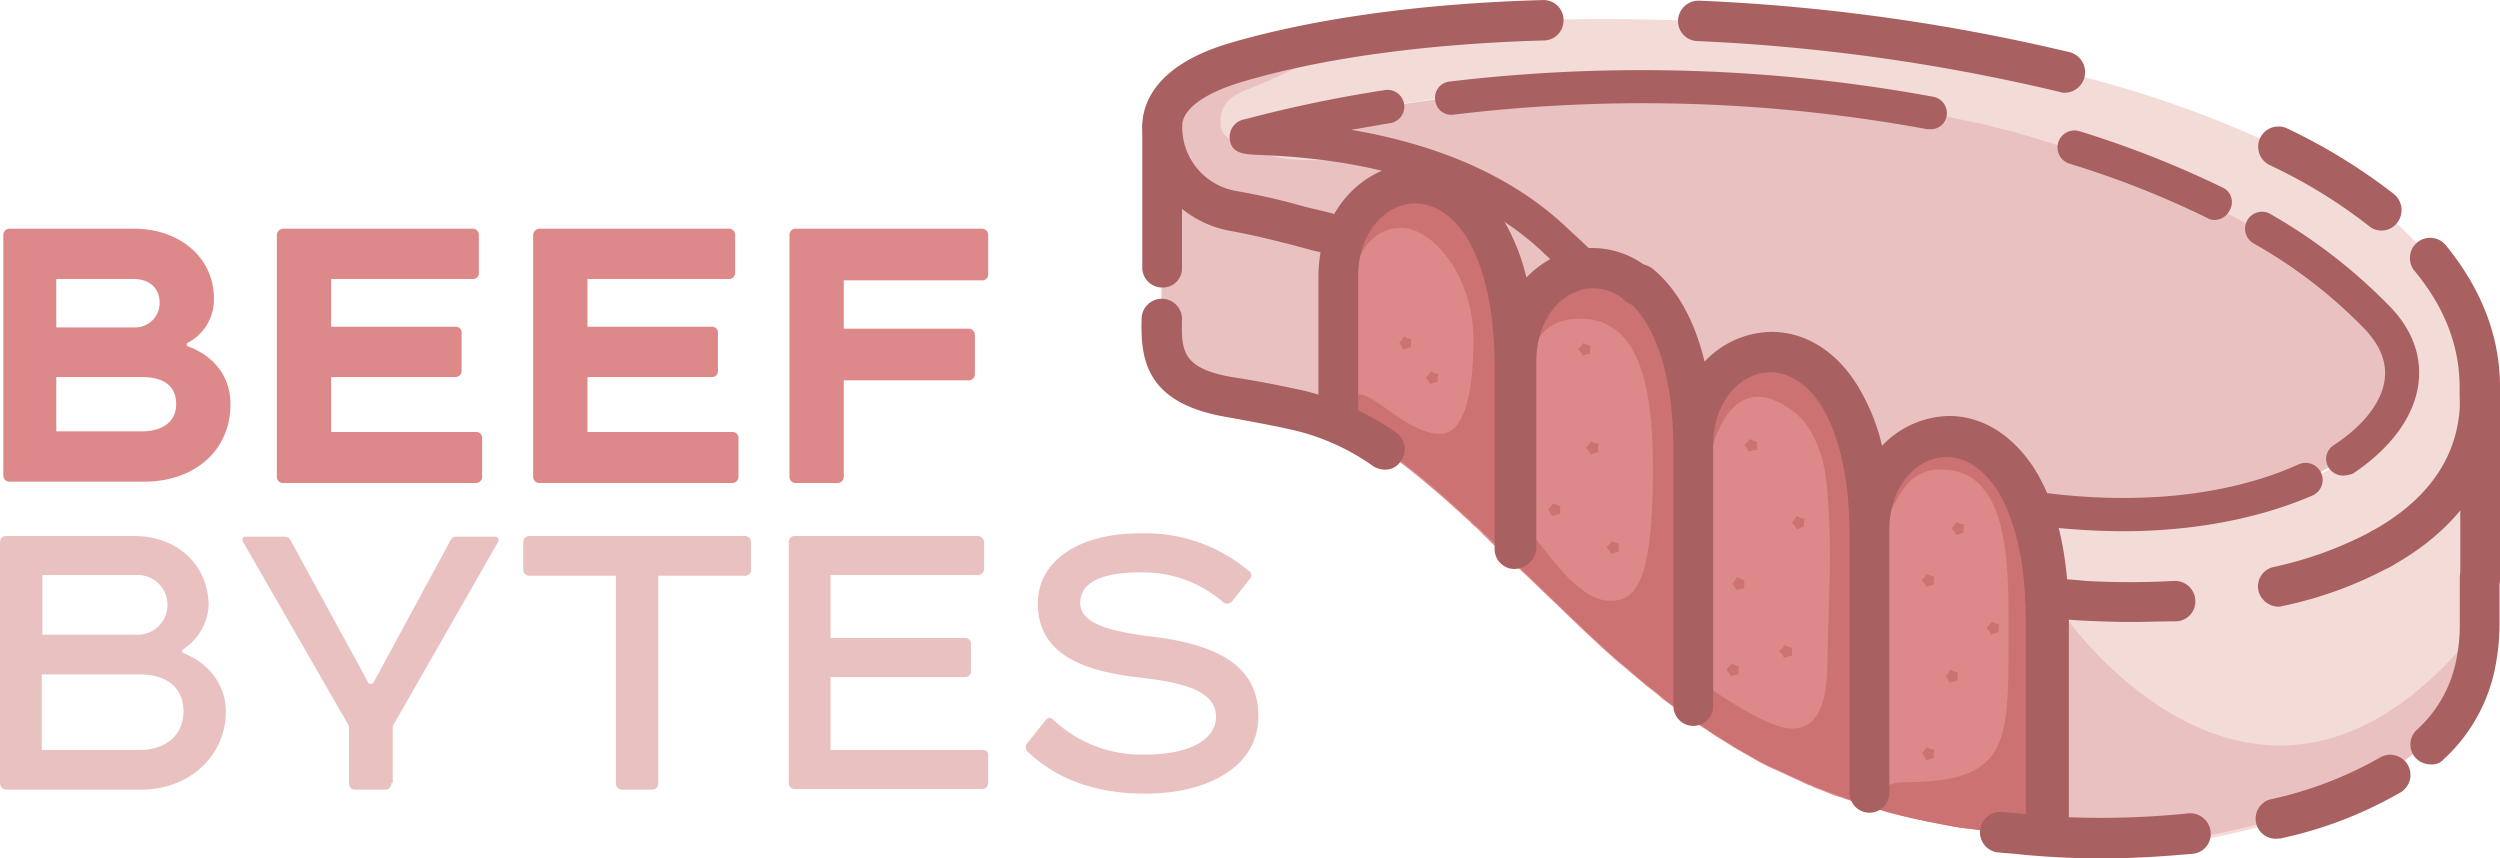 <svg xmlns="http://www.w3.org/2000/svg" viewBox="0 0 377.47 129.61"><title>Asset 2</title><path d="M188.47,20.51c-4.3,1.1,27.3-2.2,46.2,15.7,17.3,16.4,32.3,27.6,43.7,32.4,54.5,22.9,97.3-3,80.5-20.6C329.77,17.41,254.77,3.11,188.47,20.51Z" style="fill:#eac1c1"/><path d="M308.87,93.71v32.6h-.1c-.4,0-.8-.1-1.3-.1-.8-.1-1.5-.1-2.2-.2s-1.4-.1-2.1-.2l-2.6-.3h-.2c-1.1-.1-2.2-.3-3.2-.4s-2.2-.3-3.2-.5-2.1-.4-3.1-.6l-2.7-.6c-1.7-.4-3.3-.8-4.8-1.3-1.2-.3-2.4-.7-3.6-1.1-.7-.2-1.4-.5-2.1-.7-1-.3-1.9-.7-2.9-1.1a6.12,6.12,0,0,1-1.2-.5,14.17,14.17,0,0,1-1.8-.8c-1.4-.6-2.8-1.3-4.2-1.9a32.39,32.39,0,0,1-3.2-1.7c-.1,0-.1-.1-.2-.1-1-.6-2-1.1-2.9-1.7s-2-1.2-3-1.9c-.7-.5-1.4-.9-2.1-1.4a5.58,5.58,0,0,0-.8-.5h0l-4.5-3.3-.3-.3h0c-.8-.7-1.7-1.3-2.5-2s-1.8-1.5-2.7-2.3c-.4-.3-.7-.6-1.1-.9-3.3-2.9-6.4-5.9-9.5-8.9-1.5-1.4-3-2.9-4.5-4.3l-.2-.2c-.3-.2-.5-.5-.8-.7-.6-.6-1.3-1.3-2-1.9-1.1-1-2.1-2-3.1-3-.1-.1-.3-.2-.4-.4a14.2,14.2,0,0,0-1.3-1.2c-.1-.1-.3-.2-.4-.4-.4-.4-.9-.8-1.3-1.2-3.5-3.2-6.8-6-10-8.4a.1.1,0,0,1-.1-.1,12.13,12.13,0,0,1-1.4-1c-.1-.1-.2-.1-.3-.2a10.54,10.54,0,0,1-1.1-.7c-.4-.2-.7-.5-1.1-.7a2.51,2.51,0,0,0-.7-.4,5.74,5.74,0,0,1-.7-.4,9.14,9.14,0,0,0-1.4-.7c-.4-.2-.9-.5-1.3-.7-.1,0-.1-.1-.2-.1a.1.1,0,0,1-.1-.1,4.88,4.88,0,0,0-.7-.3V40.51c0-.3.1-.7.1-1h0l.3-1.8c.1-.3.1-.6.2-.9s.2-.5.3-.8a12.36,12.36,0,0,1,2.2-3.9c.1-.1.2-.3.4-.4a1.38,1.38,0,0,0,.3-.4l.2-.2.3-.3.3-.3a7.55,7.55,0,0,1,1.4-1.1,11.4,11.4,0,0,1,1.9-1h0a8.33,8.33,0,0,1,1.5-.4c.3-.1.6-.1.9-.2a8.6,8.6,0,0,1,1.6-.1h.4a1.27,1.27,0,0,1,.6.1.6.6,0,0,1,.4.1h.1c.2,0,.3.1.5.1s.3.1.5.1l.9.3c.2.1.4.1.5.2a3.92,3.92,0,0,1,1.4.8c.2.1.4.3.6.4a.1.1,0,0,1,.1.1,6.47,6.47,0,0,1,.9.8l.9.9c.3.3.5.6.8.9a23,23,0,0,1,3.9,7.7c.1.4.3.8.4,1.2s.2.6.3,1a3.55,3.55,0,0,1,.2,1c.1.4.2.9.3,1.3a5.85,5.85,0,0,1,.2,1.3,8.75,8.75,0,0,1,.2,1.6,3.08,3.08,0,0,1,.1,1,24.52,24.52,0,0,1,.2,2.7c0,.6.1,1.1.1,1.7v1.4a21.12,21.12,0,0,1,.2-2.6c.1-.4.1-.7.2-1.1s.1-.6.2-.9.1-.4.2-.6.2-.5.3-.8a13.23,13.23,0,0,1,1.5-2.9,1,1,0,0,1,.4-.5,829303603207.09,829303603207.09,0,0,1,.2-.2h0a5,5,0,0,1,.7-.8,4.62,4.62,0,0,1,.7-.7c.2-.2.5-.4.7-.6s.3-.2.4-.3h0a6.73,6.73,0,0,1,1.1-.7h0a8.65,8.65,0,0,1,1.7-.7,2.35,2.35,0,0,1,.8-.2h0c.3-.1.5-.1.8-.2s.3-.1.5-.1h.2a11.33,11.33,0,0,1,2.6.1,2.92,2.92,0,0,1,.9.2c.2.1.4.1.6.2.4.1.7.3,1.1.4s.6.3.9.4a3.51,3.51,0,0,1,.8.5,5.5,5.5,0,0,1,.9.7h0c.3.2.5.5.8.7l.7.7c.1.1.2.2.2.3a7.05,7.05,0,0,1,.7.9l.6.9a17.25,17.25,0,0,1,1.5,2.7c.1.1.1.3.2.4s.1.1,0,.1v.1c.1.1.1.3.2.4s.1.3.2.4c.1.3.3.7.4,1.1l.3.9h0c0,.1,0,.2.1.2v.1c0,.1.1.2.1.4l.3.9a2.92,2.92,0,0,1,.2.9l.3,1.2c.1.4.2.9.3,1.4s.2,1.2.3,1.7.1,1,.2,1.5c.2,2.2.4,4.6.4,7.2v-1a8.6,8.6,0,0,1,.1-1.6c0-.3.1-.7.1-1a.9.9,0,0,1,.1-.5,16.83,16.83,0,0,1,1.8-5.2,7.49,7.49,0,0,1,1.5-2h0a6,6,0,0,1,.8-.8c.3-.3.6-.5.9-.8.2-.1.4-.3.6-.4h0c.2-.1.4-.3.6-.4s.6-.3.9-.5a6.89,6.89,0,0,1,.8-.3h.1a11.63,11.63,0,0,1,1.8-.4h0c.2,0,.3-.1.5-.1s.6-.1.9-.1a5.54,5.54,0,0,1,1.8.2,2.92,2.92,0,0,1,.9.2,7.84,7.84,0,0,1,1.4.5l.6.3a14.83,14.83,0,0,1,2.7,1.9c.2.1.3.3.5.5a14.16,14.16,0,0,1,1.8,2.2c.2.2.3.5.5.7a4.05,4.05,0,0,1,.5.9,21,21,0,0,1,1.8,4c.1.4.3.8.4,1.2a23.39,23.39,0,0,1,1,4h0c.1.3.1.6.2,1v.2c.1.5.2,1.1.3,1.7a15,15,0,0,1,.2,2.2,2.49,2.49,0,0,0,.1.8c0,.5.1,1,.1,1.6v1.1c0,.9.1,1.8.1,2.8v-2.4c0-.4.1-.8.1-1.2a11,11,0,0,1,.6-2.6c.1-.3.2-.5.3-.8s.2-.5.3-.7.2-.5.3-.7v-.1c0-.1,0-.1.1-.2s.1-.2.2-.3.1-.1.1-.2a.1.1,0,0,1,.1-.1h0c.1-.2.2-.3.3-.5s.3-.4.4-.6.4-.5.6-.8a6,6,0,0,1,.8-.8c.3-.3.6-.5.9-.8a8.65,8.65,0,0,1,1-.7l1.2-.6c.1,0,.2-.1.3-.1h0c.1,0,.2-.1.3-.1a10.55,10.55,0,0,1,2.4-.6c.4,0,.8-.1,1.1-.1h.8a.9.9,0,0,1,.5.1.75.75,0,0,1,.5.1,1.85,1.85,0,0,1,.7.2c.3.1.5.1.8.2a43170720256858,43170720256858,0,0,1,1.4.6,10.17,10.17,0,0,1,2.6,1.8c.2.2.4.3.5.5a20.92,20.92,0,0,1,4.1,6.1,3.58,3.58,0,0,1,.4,1.1h0c.2.4.3.9.5,1.3a1.45,1.45,0,0,1,.2.7c.1.3.2.6.3,1a11.63,11.63,0,0,1,.4,1.8c.1.4.2.8.3,1.3s.2,1.1.3,1.7.2,1.3.3,2.1c.1.6.1,1.2.2,1.7a12.1,12.1,0,0,1,.1,1.9v.1a9.7,9.7,0,0,0,.1,1.7C308.87,92.51,308.87,93.11,308.87,93.71Z" style="fill:#de8989"/><path d="M253.17,52.51a51.45,51.45,0,0,1,2.2,15.7v-1a15.3,15.3,0,0,1,3.6-10.3C257.07,55.61,255.17,54.11,253.17,52.51Z" style="fill:#f3dbd8"/><path d="M282.07,81V80a16.38,16.38,0,0,1,2.5-8.9c-1.2-.4-2.4-.9-3.6-1.3A51.07,51.07,0,0,1,282.07,81Z" style="fill:#f3dbd8"/><path d="M374.47,58.41a12.1,12.1,0,0,0-.1-1.9,4.87,4.87,0,0,0-.1-1.2,2.49,2.49,0,0,0-.1-.8,13.56,13.56,0,0,0-.6-2.9c-.1-.5-.3-1-.4-1.5-.1-.3-.2-.7-.3-1a4.18,4.18,0,0,0-.4-1c-.2-.4-.3-.8-.5-1.2l-.3-.6a9.25,9.25,0,0,0-.5-1,8.26,8.26,0,0,0-.7-1.3,2.09,2.09,0,0,0-.4-.6,22,22,0,0,0-1.7-2.5c-.4-.5-.7-1-1.1-1.5a51.75,51.75,0,0,0-7.8-7.7c-.5-.4-1-.8-1.4-1.1a82.66,82.66,0,0,0-13.8-8.3,165.68,165.68,0,0,0-32.6-11.4c-3.1-.8-6.4-1.5-9.6-2.2-.2,0-.3-.1-.5-.1-1.1-.2-2.2-.4-3.2-.6l-3.4-.6-3.5-.6c-1.2-.2-2.3-.4-3.5-.5s-2.5-.4-3.7-.5l-6.8-.9c-4.6-.5-9.2-1-13.7-1.3a2.77,2.77,0,0,1-.9-.1c-1.3-.1-2.7-.2-4-.2a22.6,22.6,0,0,0-2.6-.1c-7.9-.4-15.8-.4-23.4-.2l-7.7.3c-3.4.2-6.7.5-9.9.8h-.2c-1.2.1-2.3.2-3.4.4-2.7.3-5.3.7-7.9,1.1a18.46,18.46,0,0,0-2.3.4c-4.3.8-8.5,1.6-12.3,2.7-1,.3-1.9.5-2.8.8-7.7,2.3-11.1,5.9-11.1,9.7v26.3c0,2.1-.1,4.1,0,6,0,.2.1.5.1.7a7.82,7.82,0,0,0,.9,2.7l.3.6a6.37,6.37,0,0,0,1.6,1.7,7,7,0,0,0,.9.6,3.13,3.13,0,0,0,1,.5,20.43,20.43,0,0,0,5.7,1.7c3.5.5,6.9,1.2,10.3,2a25.56,25.56,0,0,1,6.6,2.7c.5.3.9.5,1.4.8V65c-.4-.2-.9-.5-1.3-.7-.1,0-.1-.1-.2-.1a.1.1,0,0,1-.1-.1,4.88,4.88,0,0,0-.7-.3V40.51c0-.3.1-.7.1-1h0l.3-1.8c.1-.3.1-.6.2-.9s.2-.5.3-.8a12.36,12.36,0,0,1,2.2-3.9c.1-.1.2-.3.4-.4,0-.1.1-.1.1-.2l.2-.2.2-.2.3-.3.3-.3a7.55,7.55,0,0,1,1.4-1.1,11.4,11.4,0,0,1,1.9-1h0a8.33,8.33,0,0,1,1.5-.4c.3-.1.6-.1.9-.2a8.6,8.6,0,0,1,1.6-.1h.4a1.27,1.27,0,0,1,.6.1.6.6,0,0,1,.4.1h.1c.2,0,.3.1.5.1s.3.1.5.1l.9.3c.2.1.4.1.5.2a3.92,3.92,0,0,1,1.4.8c.2.1.4.3.6.4a.1.1,0,0,1,.1.1,6.47,6.47,0,0,1,.9.8l.9.9c.3.3.5.6.8.9a23,23,0,0,1,3.9,7.7c.2.7.4,1.4.6,2.2a3.55,3.55,0,0,1,.2,1c.1.4.2.9.3,1.3a5.85,5.85,0,0,1,.2,1.3,8.75,8.75,0,0,1,.2,1.6,3.08,3.08,0,0,1,.1,1,24.52,24.52,0,0,1,.2,2.7c0,.6.1,1.1.1,1.7v1.4a21.12,21.12,0,0,1,.2-2.6c.1-.4.1-.7.2-1.1s.1-.6.2-.9.1-.4.2-.6.2-.5.3-.8a13.23,13.23,0,0,1,1.5-2.9,1,1,0,0,1,.4-.5,829303603207.09,829303603207.09,0,0,1,.2-.2h0a5,5,0,0,1,.7-.8,4.62,4.62,0,0,1,.7-.7c.2-.2.5-.4.7-.6s.3-.2.4-.3h0a6.73,6.73,0,0,1,1.1-.7h0a8.65,8.65,0,0,1,1.7-.7,2.35,2.35,0,0,1,.8-.2h0c.3-.1.5-.1.8-.2s.3-.1.5-.1l-.3-.3h0c-1.4-1.3-2.7-2.6-4.2-3.9a10.7,10.7,0,0,0-1.6-1.4l-1.5-1.2a11.32,11.32,0,0,1-1.3-1c-.1,0-.1-.1-.2-.1-.2-.2-.5-.3-.7-.5a3,3,0,0,1-.7-.5,2.51,2.51,0,0,0-.7-.4c-.5-.3-.9-.6-1.4-.9a4.05,4.05,0,0,0-.9-.5q-2.4-1.35-4.8-2.4h0c-.7-.3-1.5-.6-2.2-.9-.5-.2-1.1-.4-1.6-.6-.2-.1-.4-.1-.5-.2h0c-.1,0-.3-.1-.4-.1-.3-.1-.6-.2-1-.3s-.9-.3-1.3-.4-1.1-.3-1.6-.5c-.3-.1-.6-.2-1-.3a3,3,0,0,0-1-.2l-1.1-.3c-.6-.1-1.1-.3-1.7-.4-.3-.1-.6-.1-.9-.2s-.6-.1-1-.2l-1.5-.3c-.3-.1-.7-.1-1.1-.2a21.66,21.66,0,0,1-2.5-.4c-1.1-.1-2.1-.3-3.1-.4-.7-.1-1.4-.1-2.1-.2a2.2,2.2,0,0,1-.8-.1c-.5,0-1-.1-1.5-.1h-.7a3.4,3.4,0,0,1-1-.1h-.5c-.6,0-1.2-.1-1.6-.1h-.3c-.3,0-.5,0-.6-.1h-.1v-.1a1,1,0,0,1,.4-.1c1.4-.4,2.8-.7,4.2-1.1,1.1-.3,2.1-.5,3.2-.7s2.4-.5,3.6-.8,2.5-.5,3.8-.8a20,20,0,0,1,2.4-.4c.9-.2,1.7-.3,2.6-.5.3-.1.7-.1,1-.2l2.1-.3c2.3-.4,4.6-.7,6.9-1,.3,0,.6-.1.9-.1,2.4-.3,4.9-.5,7.3-.8,2-.2,4-.3,5.9-.4.4,0,.9-.1,1.3-.1,1.2-.1,2.3-.1,3.5-.2s2.4-.1,3.5-.1c2.5-.1,5-.1,7.4-.1,1.6,0,3.2,0,4.8.1h.5a27.15,27.15,0,0,1,2.8.1h.8c1.2,0,2.4.1,3.6.2,1.4.1,2.8.1,4.3.2,1.7.1,3.3.2,5,.4,1.4.1,2.8.3,4.2.4l2.9.3a.9.9,0,0,1,.5.1l1.9.3c1,.1,2,.3,3,.4l4.1.6c1.4.2,2.7.4,4,.7l4.5.9,2.7.6c.3.1.6.1,1,.2,1,.2,1.9.4,2.9.7.2.1.5.1.8.2,1.3.3,2.5.6,3.7,1a27.59,27.59,0,0,1,2.7.8c.5.2,1.1.3,1.6.5.9.3,1.8.5,2.7.8a62.63,62.63,0,0,1,6.1,2.1h.1a18,18,0,0,1,2.1.8,108.17,108.17,0,0,1,10.4,4.4c.8.4,1.6.8,2.5,1.2,1.4.7,2.8,1.4,4.1,2.1s2.6,1.5,3.9,2.2h0l2.4,1.5a3,3,0,0,1,.7.5,15.26,15.26,0,0,1,1.6,1.1c.2.1.4.3.6.4.4.3.9.6,1.3.9l.1.1a19.23,19.23,0,0,1,1.7,1.3c.9.7,1.8,1.4,2.6,2.1a6.47,6.47,0,0,1,.9.8,6.47,6.47,0,0,1,.9.8c.6.5,1.2,1.1,1.7,1.6.7.6,1.3,1.3,2,2,.3.3.6.7.9,1s.5.7.8,1a11.25,11.25,0,0,1,1.2,2.1c.1.3.3.7.4,1a2.35,2.35,0,0,1,.2.8c0,.2.1.3.1.5v.1a1.7,1.7,0,0,1,.1.7c0,.3.1.7.1,1.1v1.4h0c0,.2,0,.3-.1.4s-.1.3-.1.4,0,.3-.1.4c-.1.4-.2.7-.3,1.1,0,.2-.1.3-.2.5V61c-.1.1-.1.3-.2.4s0,.1-.1.1-.1.2-.1.3a.1.1,0,0,1-.1.1,2.51,2.51,0,0,1-.4.7c-.2.3-.3.5-.5.8a.1.1,0,0,1-.1.1c-.2.3-.3.5-.5.8-.1.1-.2.2-.2.3s-.1.2-.2.2a19.2,19.2,0,0,1-1.4,1.5l-.3.3-.2.2-.7.7-.1.1-.2.2a5,5,0,0,0-.8.7h0l-.2.2a13,13,0,0,1-1.5,1c-.2.1-.4.3-.6.4a8.79,8.79,0,0,1-1,.6c-.4.3-.9.5-1.4.8a25.91,25.91,0,0,1-2.9,1.4h0c-.9.4-1.9.8-2.9,1.2-.6.2-1.3.5-2,.7l-2.1.6a.37.37,0,0,0-.3.1c-.1,0-.2.1-.3.1l-1,.3c-.9.2-1.9.5-2.9.7l-3,.6h-.3a7.84,7.84,0,0,1-1.4.2c-.3,0-.6.09-1,.09a4.33,4.33,0,0,1-.5.1l-2.7.31c-.4,0-.8.09-1.1.09H326a4.1,4.1,0,0,0-1.1.1,6.15,6.15,0,0,0-1.4.1h-4.1a24.37,24.37,0,0,1-2.7-.1,8.6,8.6,0,0,1-1.6-.1h-2.3c-1.4-.09-2.8-.3-4.2-.4-.3,0-.6-.1-.9-.1-.7-.09-1.3-.19-2-.3h0c.2.4.3.9.5,1.3a1.48,1.48,0,0,1,.2.7c.1.3.2.6.3,1a11.63,11.63,0,0,1,.4,1.8c.1.41.2.81.3,1.31s.2,1.1.3,1.69.2,1.31.3,2.1c.1.6.1,1.2.2,1.7a12.1,12.1,0,0,1,.1,1.9v.1a9.7,9.7,0,0,0,.1,1.7v34.3h-.1v2.1h2.6c2,0,4-.1,6-.2.6,0,1.2-.1,1.8-.1a89.44,89.44,0,0,0,10.4-1.2l1.6-.3a111,111,0,0,0,13.5-3.1l1.1-.3a20.94,20.94,0,0,0,2.3-.8c.8-.3,1.5-.5,2.2-.8s1.5-.6,2.2-.9h0c.5-.2,1-.4,1.4-.6a48.38,48.38,0,0,0,11.1-6.8,17.88,17.88,0,0,0,1.4-1.3,23.67,23.67,0,0,0,2.7-2.8,14.31,14.31,0,0,0,1.1-1.5,8.34,8.34,0,0,0,.8-1.2l1.2-2.1a9.29,9.29,0,0,0,.5-1c.1-.2.2-.5.3-.7a7.84,7.84,0,0,0,.5-1.4c.2-.6.3-1.2.5-1.7v-.4c0-.2.1-.3.1-.4a15.26,15.26,0,0,0,.3-3V62.11A6.76,6.76,0,0,0,374.47,58.41Z" style="fill:#f3dbd8"/><path d="M374.47,94.41c0,.2-.3,3.7-.4,4.7v.3c-4.2,19-33.8,28.4-62.7,28.9h-2.6V91.91h.1l3,1.2C311.77,93.11,341.77,136,374.47,94.41Z" style="fill:#eac1c1"/><path d="M204.27,65.51c-.5-.3-.9-.5-1.4-.8a25.56,25.56,0,0,0-6.6-2.7c-3.4-.8-6.8-1.4-10.3-2-12-2-10.5-8.1-10.5-14.5V28.61l1.8-.3c.8.9,22.5,3.5,24.8,11.2h0c.2.9.5,16.5.8,17.4a27.6,27.6,0,0,1,1.3,8.2C204.27,65.21,204.27,65.31,204.27,65.51Z" style="fill:#eac1c1"/><path d="M193.67,11.21c-1.9.9-3.8,1.7-5.8,2.5-2.6,1.1-3.7,2.5-3.6,5.1.1,2.4,3.6,3.2,5.5,4,4.5,1.9,9.1,1.2,13.9,1.4,3.1.1,5.4,1.1,8.2,2.1,6.5,2.2,13,3.1,19.2,6.3,2.7,1.4,5.8,3,5.8,6.5-.1,3.7-4.4,3.6-6.2,5.9-3.3-.9-3.5-5.3-4.8-7.9-1.2-2.2-2.2-4.9-4.7-5.6a50.55,50.55,0,0,0-10.2-1.7,11.87,11.87,0,0,0-4.6.5c-1.4.5-1.6,1.3-2.8,2.2-1.4,1.1-4.2.7-6.2.7a55,55,0,0,1-14-1.9c-3.5-.9-7.4-3.3-8.4-7.1-1.4-5,.9-7.6,4.7-10.3,4.4-3.2,10.9-3.8,16-5.2a49.7,49.7,0,0,1,7.7-1.4c1.8-.2,4.8-1.1,7-.8-3.9-.2-8.8,1.4-12.4,2.9A44.87,44.87,0,0,0,193.67,11.21Z" style="fill:#eac1c1"/><path d="M284.27,108.81c0,4.1,2.3,12.9-1.8,12.9-.7,0-5.4-1.8-7.8-2.7a6.12,6.12,0,0,1-1.2-.5,14.17,14.17,0,0,1-1.8-.8c-1.4-.6-2.8-1.3-4.2-1.9a32.39,32.39,0,0,1-3.2-1.7c-.1,0-.1-.1-.2-.1-1-.6-2-1.1-2.9-1.7s-2-1.2-3-1.9c-.7-.5-1.4-.9-2.1-1.4,1.3-2.6,1.4-5.3,1.7-5.3s8.8,6.3,12.8,6.3c5.7,0,5.3-8.2,5.4-12.4.2-8.5.7-16.2-.2-24.7a20.12,20.12,0,0,0-1.7-6.5,11.32,11.32,0,0,0-6.8-6.2,5.25,5.25,0,0,0-3.5,0c-3.3,1.2-5.3,6-5.8,10.4-.1-1.7-.2-3.3-.2-4.9a18.62,18.62,0,0,1,1.9-8.4,12.14,12.14,0,0,1,1.7-2.5h0a7.51,7.51,0,0,1,5.3-3c1.9,0,12.1,1.6,13,12.6a8.6,8.6,0,0,1,.1,1.6v3C279.77,77,284.27,89,284.27,108.81Z" style="fill:#cc7272"/><path d="M231.27,68.91c0,8.8,1.4,16.2-2.2,16.4l-5.1-4.9a14.2,14.2,0,0,0-1.3-1.2c-.1-.1-.3-.2-.4-.4-.4-.4-.9-.8-1.3-1.2-3.5-3.2-6.8-6-10-8.4a9.22,9.22,0,0,1-.5-.8c-2.3-2.7-6.7-2.3-6.7-5.7,0-8.5,7.2,2.8,13.7,2.8,4.5,0,5-9.5,5-14.1,0-10-6.3-17-10.9-17s-7.2,4.5-7.2,8.6a6.15,6.15,0,0,0,.1,1.4c0-.1-.1-.1-.2-.1-.5,0-.5-2.9-.5-3.4a16.16,16.16,0,0,1,6.3-12.6c2.3-1.9,4.8-2.9,6.4-2.9h.2a6.87,6.87,0,0,1,4.4,1.8h0c4.8,4,7.4,13.7,8.8,21.3a23.36,23.36,0,0,1,.4,2.6c.3,1.7.4,3.3.6,4.5.1,1.4.2,2.4.2,2.9C230.87,61.61,231.27,65.31,231.27,68.91Z" style="fill:#cc7272"/><path d="M309.87,116.41a10.29,10.29,0,0,1-1,3.7c0,.1,0,.1-.1.2a30.3,30.3,0,0,1-3.5,5.7c-.7-.1-1.4-.1-2.1-.2l-2.6-.3h-.2c-1.1-.1-2.2-.3-3.2-.4s-2.2-.3-3.2-.5-2.1-.4-3.1-.6l-2.7-.6c-1.7-.4-3.3-.8-4.8-1.3,0-2.3,1.2-4,4-4,15.9,0,15.9-5.7,15.9-21.7,0-6.6.2-15.5-2.6-20.8-1.5-2.8-3.8-4.7-7.4-4.7a6.37,6.37,0,0,0-4.6,1.5c-1.5,1.3-2.4,3.3-3.7,5.7a.31.31,0,0,0-.1.2c0,.2.1.3.1.5a8,8,0,0,1-1.5,2.9c-.1-1.1-.1-2.3-.1-3.5a18.34,18.34,0,0,1,1-6.6v-.1h0a.76.76,0,0,1,.2-.5h0c1.5-3.5,4.6-5.4,9.9-5.4,6.6,0,12.7,4.3,13.7,11.2h0a4.87,4.87,0,0,1,.1,1.2l.5,12.1v.1l.1,1.7Z" style="fill:#cc7272"/><path d="M257.17,94.61a14.62,14.62,0,0,1-1.8,7.8c-1.2,1.8-.4,5.1-1.6,5.1l-3.2-2.6c-.8-.7-1.7-1.3-2.5-2s-1.8-1.5-2.7-2.3c-.4-.3-.7-.6-1.1-.9-3.3-2.9-6.4-5.9-9.5-8.9-1.5-1.4-3.8-3.7-5.3-5.1h0c0-1.3-.2-3.6-.2-4.7,0-6.5,6.7,9.7,13.8,9.7,3.3,0,6.5-1.4,6.5-19.7,0-10.2-1.1-22.9-11-22.9-5.2,0-7.1,3.3-7.9,7.4h0c-.5,2.6-.7,5.4-1,7.8a61.58,61.58,0,0,1-.6-7.6,24.56,24.56,0,0,1,.8-6.5,16,16,0,0,1,1.7-4.2,829303603207.09,829303603207.09,0,0,1,.2-.2h0a10.12,10.12,0,0,1,7.1-4.7h0a9.15,9.15,0,0,1,1.7-.1c4.7,0,9.5,3.6,11.6,9.6,0,0,.1.1,0,.1v.1a10.55,10.55,0,0,1,.6,2.4,22.18,22.18,0,0,1,.3,3.7c0,4.4,2.3,9,2.3,13.4C255.37,78.21,257.17,79.41,257.17,94.61Z" style="fill:#cc7272"/><path d="M203,38.91a2.2,2.2,0,0,1-.8-.1c-1.4-.4-2.7-.7-4-1l-2.6-.7c-3.4-.9-6.8-1.7-10.1-2.3a16.08,16.08,0,0,1-13-15.8,3,3,0,1,1,6,0,9.8,9.8,0,0,0,8,9.8,99.24,99.24,0,0,1,10.5,2.4l2.5.6c1.3.3,2.7.7,4.1,1.1a3.09,3.09,0,0,1,2.2,3.7A2.77,2.77,0,0,1,203,38.91Z" style="fill:#a86060"/><path d="M320.47,80.21a106.14,106.14,0,0,1-14.7-1.1,2.53,2.53,0,0,1,.8-5c15.3,2.3,29.7.9,40.5-4a2.57,2.57,0,1,1,2.1,4.7C341.07,78.31,331.17,80.21,320.47,80.21Z" style="fill:#a86060"/><path d="M353.77,71.81a2.61,2.61,0,0,1-2.1-1.1,2.46,2.46,0,0,1,.7-3.5c4.6-3,7.3-6.6,7.7-10,.3-2.6-.7-5-2.9-7.4a73.94,73.94,0,0,0-16.8-13,2.56,2.56,0,1,1,2.6-4.4,81.6,81.6,0,0,1,17.9,13.9c3.3,3.4,4.8,7.4,4.3,11.5-.6,5-4.1,9.8-9.9,13.7A4.94,4.94,0,0,1,353.77,71.81Z" style="fill:#a86060"/><path d="M334.37,33.21a2,2,0,0,1-1.1-.3,140.8,140.8,0,0,0-20.8-8.2,2.56,2.56,0,0,1,1.5-4.9,151.83,151.83,0,0,1,21.6,8.5,2.41,2.41,0,0,1,1.1,3.4A2.57,2.57,0,0,1,334.37,33.21Z" style="fill:#a86060"/><path d="M291.47,19.51H291a237.14,237.14,0,0,0-71.5-2.2,2.44,2.44,0,0,1-2.8-2.2,2.44,2.44,0,0,1,2.2-2.8,243.79,243.79,0,0,1,73,2.3,2.52,2.52,0,0,1,2,3A2.4,2.4,0,0,1,291.47,19.51Z" style="fill:#a86060"/><path d="M239.17,43a2.34,2.34,0,0,1-1.7-.7c-1.1-1-2.1-2-3.2-3l-1.3-1.2c-14-13.3-35.6-14.4-42.7-14.7-2.5-.1-4.4-.2-4.6-2.5A2.71,2.71,0,0,1,188,18a202.05,202.05,0,0,1,21.1-4.4,2.53,2.53,0,0,1,.8,5c-2,.3-4,.7-5.9,1,10,1.7,22.8,5.5,32.6,14.8l1.3,1.2c1.1,1,2.1,2,3.2,3a2.63,2.63,0,0,1,.2,3.6A3.68,3.68,0,0,1,239.17,43Z" style="fill:#a86060"/><path d="M321.67,93.91c-2.3,0-4.7-.1-7.1-.2-2-.1-4.1-.3-6.1-.5a3,3,0,0,1,.6-6c1.9.2,3.9.3,5.8.5a119.77,119.77,0,0,0,13.4,0,3.09,3.09,0,0,1,3.2,2.9,3,3,0,0,1-2.9,3.2C326.37,93.81,324,93.91,321.67,93.91Z" style="fill:#a86060"/><path d="M344,91.61a3.19,3.19,0,0,1-3-2.4,3,3,0,0,1,2.3-3.6,57,57,0,0,0,14.8-5.4,3,3,0,0,1,2.9,5.3,59.58,59.58,0,0,1-16.4,6A3.54,3.54,0,0,1,344,91.61Z" style="fill:#a86060"/><path d="M359.57,85.91a3.15,3.15,0,0,1-2.7-1.6,3,3,0,0,1,1.2-4.1c8.2-4.5,12.7-10.7,13.3-18.3a14.72,14.72,0,0,0,0-2.1v-1.4c0-6.2-2.3-12.1-6.8-17.5a3.05,3.05,0,1,1,4.7-3.9c5.4,6.6,8.2,13.8,8.2,21.4v4C376.67,72,371,80,361,85.51A2.3,2.3,0,0,1,359.57,85.91Z" style="fill:#a86060"/><path d="M359.57,34.81a2.81,2.81,0,0,1-1.9-.7,78.53,78.53,0,0,0-15-9.2,3.06,3.06,0,0,1,2.7-5.5,87,87,0,0,1,16.1,9.9,3.13,3.13,0,0,1,.5,4.3A3,3,0,0,1,359.57,34.81Z" style="fill:#a86060"/><path d="M311.77,14a1.7,1.7,0,0,1-.7-.1,289.54,289.54,0,0,0-54.8-7.7,3,3,0,0,1-2.9-3.2,3.1,3.1,0,0,1,3.2-2.9,294.24,294.24,0,0,1,56,7.8,3.11,3.11,0,0,1-.8,6.1Z" style="fill:#a86060"/><path d="M175.47,43.41a3,3,0,0,1-3-3V19.11c0-3.2,1.7-9.2,13.2-12.6,12.6-3.7,28.9-6,47.3-6.5a3,3,0,0,1,3.1,3,3,3,0,0,1-3,3.1c-17.8.5-33.7,2.7-45.7,6.3-5.6,1.7-8.9,4.1-8.9,6.7v21.3A2.89,2.89,0,0,1,175.47,43.41Z" style="fill:#a86060"/><path d="M209.07,70.91a3.37,3.37,0,0,1-1.7-.5,34.13,34.13,0,0,0-11.8-5.4c-3-.7-6.3-1.3-10.1-2-12.3-2-13.3-8.5-13.1-14.9a3.05,3.05,0,1,1,6.1.1c-.1,4.7-.1,7.5,8,8.8,3.9.6,7.3,1.3,10.5,2a41.09,41.09,0,0,1,13.8,6.3,3,3,0,0,1,.8,4.2A2.76,2.76,0,0,1,209.07,70.91Z" style="fill:#a86060"/><path d="M317.37,129.61q-4.35,0-8.7-.3l-1.3-.1c-1.6-.1-3-.3-4.5-.4-.4,0-.8-.1-1.2-.1a3.07,3.07,0,1,1,.7-6.1c.4,0,.8.1,1.1.1,1.4.1,2.8.3,4.2.4l1.2.1a127.46,127.46,0,0,0,21.5-.4,3.11,3.11,0,0,1,3.4,2.7,3,3,0,0,1-2.7,3.4C326.57,129.31,322.07,129.61,317.37,129.61Z" style="fill:#a86060"/><path d="M344,126.61a3,3,0,0,1-.8-6,58.16,58.16,0,0,0,16.1-6.2,3.05,3.05,0,1,1,3.2,5.2,61.79,61.79,0,0,1-17.8,6.9A1.48,1.48,0,0,1,344,126.61Z" style="fill:#a86060"/><path d="M367,115.41a3.1,3.1,0,0,1-2.2-.9,3,3,0,0,1,.1-4.3,19.24,19.24,0,0,0,6.1-11.3,25,25,0,0,0,.4-4.5v-7.1a3,3,0,0,1,6,0v7.1a33.08,33.08,0,0,1-.5,5.5,25.48,25.48,0,0,1-7.9,14.7A2.32,2.32,0,0,1,367,115.41Z" style="fill:#a86060"/><path d="M374.47,90.31a3,3,0,0,1-3-3V62.11a3,3,0,0,1,6,0v25.1A3,3,0,0,1,374.47,90.31Z" style="fill:#a86060"/><path d="M308.87,127.31a3,3,0,0,1-3-3V93.81c0-10.8-2.4-16.7-4.3-19.8-2.1-3.2-4.8-5-7.7-5-4.2,0-8.6,4.1-8.6,11v39.7a3,3,0,0,1-6,0V81c0-10.8-2.4-16.7-4.3-19.8-2.1-3.2-4.8-5-7.7-5-4.2,0-8.6,4.1-8.6,11v39.4a3,3,0,0,1-6,0V68.21c0-14.9-4.4-20.7-7-22.9a3.05,3.05,0,0,1,3.9-4.7c2.8,2.3,6,6.5,7.8,14a14.07,14.07,0,0,1,10.1-4.5c5,0,9.6,2.8,12.8,7.8a30.91,30.91,0,0,1,3.9,9.4,14.25,14.25,0,0,1,10.1-4.5c5,0,9.5,2.8,12.8,7.8,3.5,5.5,5.3,13.2,5.3,23.1v30.5A4,4,0,0,1,308.87,127.31Z" style="fill:#a86060"/><path d="M247.27,46.11a2.64,2.64,0,0,1-1.9-.7,7.21,7.21,0,0,0-7.2-1.5,3.13,3.13,0,0,1-3.9-1.9,3,3,0,0,1,1.9-3.9,13.52,13.52,0,0,1,13,2.6,3,3,0,0,1,.4,4.3A3.15,3.15,0,0,1,247.27,46.11Z" style="fill:#a86060"/><path d="M228.67,85.91a3,3,0,0,1-3-3V55.51c0-10.8-2.4-16.7-4.3-19.8-2.1-3.2-4.8-5-7.7-5-4.2,0-8.6,4.1-8.6,11v20.1a3,3,0,0,1-6,0v-20c0-10.7,7.5-17.1,14.7-17.1,5,0,9.6,2.8,12.8,7.8a30.91,30.91,0,0,1,3.9,9.4,14.67,14.67,0,0,1,5.9-3.8,3.07,3.07,0,0,1,2,5.8c-3.9,1.3-6.4,5.5-6.4,10.7V83A3.42,3.42,0,0,1,228.67,85.91Z" style="fill:#a86060"/><polygon points="213.07 52.41 212.47 52.6 211.87 52.8 211.57 52.2 211.27 51.8 211.67 51.3 211.97 50.8 212.57 51.1 213.07 51.2 213.07 51.8 213.07 52.41" style="fill:#cc7272"/><polygon points="217.07 57.7 216.47 57.8 215.97 58.01 215.67 57.51 215.27 57.01 215.67 56.6 215.97 56.1 216.57 56.3 217.17 56.51 217.07 57.1 217.07 57.7" style="fill:#cc7272"/><polygon points="240.07 53.41 239.57 53.51 238.97 53.7 238.67 53.2 238.27 52.7 238.67 52.3 239.07 51.8 239.57 52.01 240.17 52.2 240.07 52.8 240.07 53.41" style="fill:#cc7272"/><polygon points="241.37 68.2 240.77 68.41 240.17 68.61 239.87 68.11 239.47 67.61 239.87 67.11 240.27 66.61 240.77 66.91 241.37 67 241.27 67.61 241.37 68.2" style="fill:#cc7272"/><polygon points="235.57 77.61 234.97 77.7 234.37 77.91 234.07 77.41 233.77 76.91 234.17 76.5 234.47 76 234.97 76.2 235.57 76.41 235.57 77 235.57 77.61" style="fill:#cc7272"/><polygon points="244.47 83.31 243.87 83.41 243.27 83.61 242.97 83.11 242.57 82.61 242.97 82.2 243.37 81.7 243.87 81.91 244.47 82.11 244.37 82.7 244.47 83.31" style="fill:#cc7272"/><polygon points="291.97 88.31 291.47 88.41 290.87 88.61 290.57 88.11 290.17 87.61 290.57 87.2 290.87 86.7 291.47 86.91 292.07 87.11 291.97 87.7 291.97 88.31" style="fill:#cc7272"/><polygon points="265.27 67.91 264.67 68 264.07 68.2 263.77 67.7 263.37 67.2 263.77 66.81 264.17 66.31 264.67 66.5 265.27 66.7 265.27 67.31 265.27 67.91" style="fill:#cc7272"/><polygon points="272.37 79.5 271.87 79.7 271.27 79.91 270.97 79.41 270.57 78.91 270.97 78.41 271.27 77.91 271.87 78.2 272.47 78.31 272.37 78.91 272.37 79.5" style="fill:#cc7272"/><polygon points="301.77 95.5 301.27 95.61 300.67 95.81 300.37 95.31 299.97 94.81 300.37 94.31 300.77 93.91 301.27 94.11 301.87 94.31 301.77 94.91 301.77 95.5" style="fill:#cc7272"/><polygon points="296.47 80.41 295.87 80.61 295.37 80.81 295.07 80.2 294.67 79.81 295.07 79.31 295.37 78.81 295.97 79.11 296.57 79.2 296.47 79.81 296.47 80.41" style="fill:#cc7272"/><polygon points="291.97 114.41 291.47 114.61 290.87 114.81 290.57 114.2 290.17 113.81 290.57 113.31 290.87 112.81 291.47 113.11 292.07 113.2 291.97 113.81 291.97 114.41" style="fill:#cc7272"/><polygon points="263.37 88.81 262.77 88.91 262.27 89.11 261.87 88.61 261.57 88.11 261.97 87.61 262.27 87.11 262.87 87.41 263.37 87.61 263.37 88.2 263.37 88.81" style="fill:#cc7272"/><polygon points="262.47 101.81 261.97 101.91 261.37 102.11 261.07 101.61 260.67 101.11 261.07 100.61 261.47 100.2 261.97 100.41 262.57 100.61 262.47 101.2 262.47 101.81" style="fill:#cc7272"/><polygon points="270.57 99 269.97 99.11 269.37 99.31 269.07 98.81 268.67 98.31 269.07 97.91 269.47 97.41 269.97 97.61 270.57 97.81 270.57 98.41 270.57 99" style="fill:#cc7272"/><polygon points="295.57 102.7 294.97 102.91 294.37 103.11 294.07 102.5 293.77 102.11 294.17 101.61 294.47 101.11 295.07 101.41 295.57 101.5 295.57 102.11 295.57 102.7" style="fill:#cc7272"/><path d="M28.2,52.23c4.2,1.5,6.6,4.7,6.6,8.8,0,6.9-5.3,11.7-13.1,11.7H1.5a.94.94,0,0,1-1-1V35.53a.94.94,0,0,1,1-1H20.2c7.2,0,12.1,4.6,12.1,10.5a7.35,7.35,0,0,1-4.1,6.8ZM8.5,49.43H20.2a3.68,3.68,0,0,0,3.9-3.7c0-2.2-1.5-3.6-3.9-3.6H8.5Zm0,15.7H21.4c3.3,0,5.2-1.6,5.2-4.1,0-2.7-1.8-4.1-5.2-4.1H8.5Z" style="fill:#de8989"/><path d="M71.3,34.53a.94.94,0,0,1,1,1v5.6a.9.9,0,0,1-1,1H50v7.2H68.7a.9.9,0,0,1,1,1v5.6a.94.94,0,0,1-1,1H50v8.3H71.8a.9.9,0,0,1,1,1v5.7a.94.94,0,0,1-1,1h-29a.94.94,0,0,1-1-1V35.53a1,1,0,0,1,1-1Z" style="fill:#de8989"/><path d="M110,34.53a.94.94,0,0,1,1,1v5.6a.94.94,0,0,1-1,1H88.7v7.2h18.7a.9.9,0,0,1,1,1v5.6a.9.9,0,0,1-1,1H88.7v8.3h21.8a.9.9,0,0,1,1,1v5.7a.94.94,0,0,1-1,1h-29a.94.94,0,0,1-1-1V35.53a1,1,0,0,1,1-1Z" style="fill:#de8989"/><path d="M148.2,34.53a.94.94,0,0,1,1,1v5.8a.9.9,0,0,1-1,1H127.4v7.3h18.8a.94.94,0,0,1,1,1v5.8a.94.94,0,0,1-1,1H127.4v14.5a.94.94,0,0,1-1,1h-6.2a.94.94,0,0,1-1-1V35.53a.94.94,0,0,1,1-1Z" style="fill:#de8989"/><path d="M27.5,98.53c4.2,1.6,6.6,5,6.6,8.9,0,6.6-5.4,11.8-12.8,11.8H.9a1,1,0,0,1-.9-1V81.93c0-.6.3-1,.9-1H20.2c7,0,11.3,4.8,11.3,10.5a8.42,8.42,0,0,1-4,6.7ZM6.3,95.83H20.6a4.51,4.51,0,1,0-.2-9H6.4v9Zm0,17.4H21.1c3.9,0,6.6-2.2,6.6-5.8s-2.5-5.6-6.6-5.6H6.3Z" style="fill:#eac1c1"/><path d="M59.1,118.23a.94.94,0,0,1-1,1H53.6c-.6,0-.9-.4-.9-1v-8.6l-16-27.8c-.2-.4-.1-.8.4-.8H43a1,1,0,0,1,.9.6l11.8,21.6h.6L68,81.63a1,1,0,0,1,1-.6h5.7a.52.52,0,0,1,.5.8l-15.9,27.8v8.6Z" style="fill:#eac1c1"/><path d="M112.4,80.93a.94.94,0,0,1,1,1v4a.9.9,0,0,1-1,1h-13v31.3a.94.94,0,0,1-1,1H94a.94.94,0,0,1-1-1V86.93H80a.94.94,0,0,1-1-1v-4a.94.94,0,0,1,1-1Z" style="fill:#eac1c1"/><path d="M147.6,80.93a1,1,0,0,1,1,1v4a1,1,0,0,1-1,.9H125.4v9.5h20.2a.9.9,0,0,1,1,1v4c0,.6-.4.9-1,.9H125.4v11h22.9c.6,0,.9.3.9.8v4.1c0,.6-.3,1-.9,1H120c-.6,0-.9-.4-.9-1V81.93c0-.6.3-1,.9-1Z" style="fill:#eac1c1"/><path d="M188.7,86.33a.78.78,0,0,1,0,1.1l-2.7,3.4a.93.93,0,0,1-1.3.1,18.48,18.48,0,0,0-12.6-4.5c-5.9,0-9,1.6-9,4.6s4.1,4.2,10.1,5c9.8,1.1,16.8,4,16.8,12.1,0,7.7-7.7,11.7-17.1,11.7-7,0-13.1-1.9-17.8-6.4a.91.91,0,0,1,0-1.2l2.7-3.4c.4-.5.8-.6,1.3-.1a19.33,19.33,0,0,0,13.8,5.2c7,0,10.7-2.4,10.7-5.7,0-3.7-4.3-5.1-11.3-5.9-8.1-.9-15.6-3.2-15.6-11.2,0-6.4,6.1-10.6,15.4-10.6A24.23,24.23,0,0,1,188.7,86.33Z" style="fill:#eac1c1"/></svg>